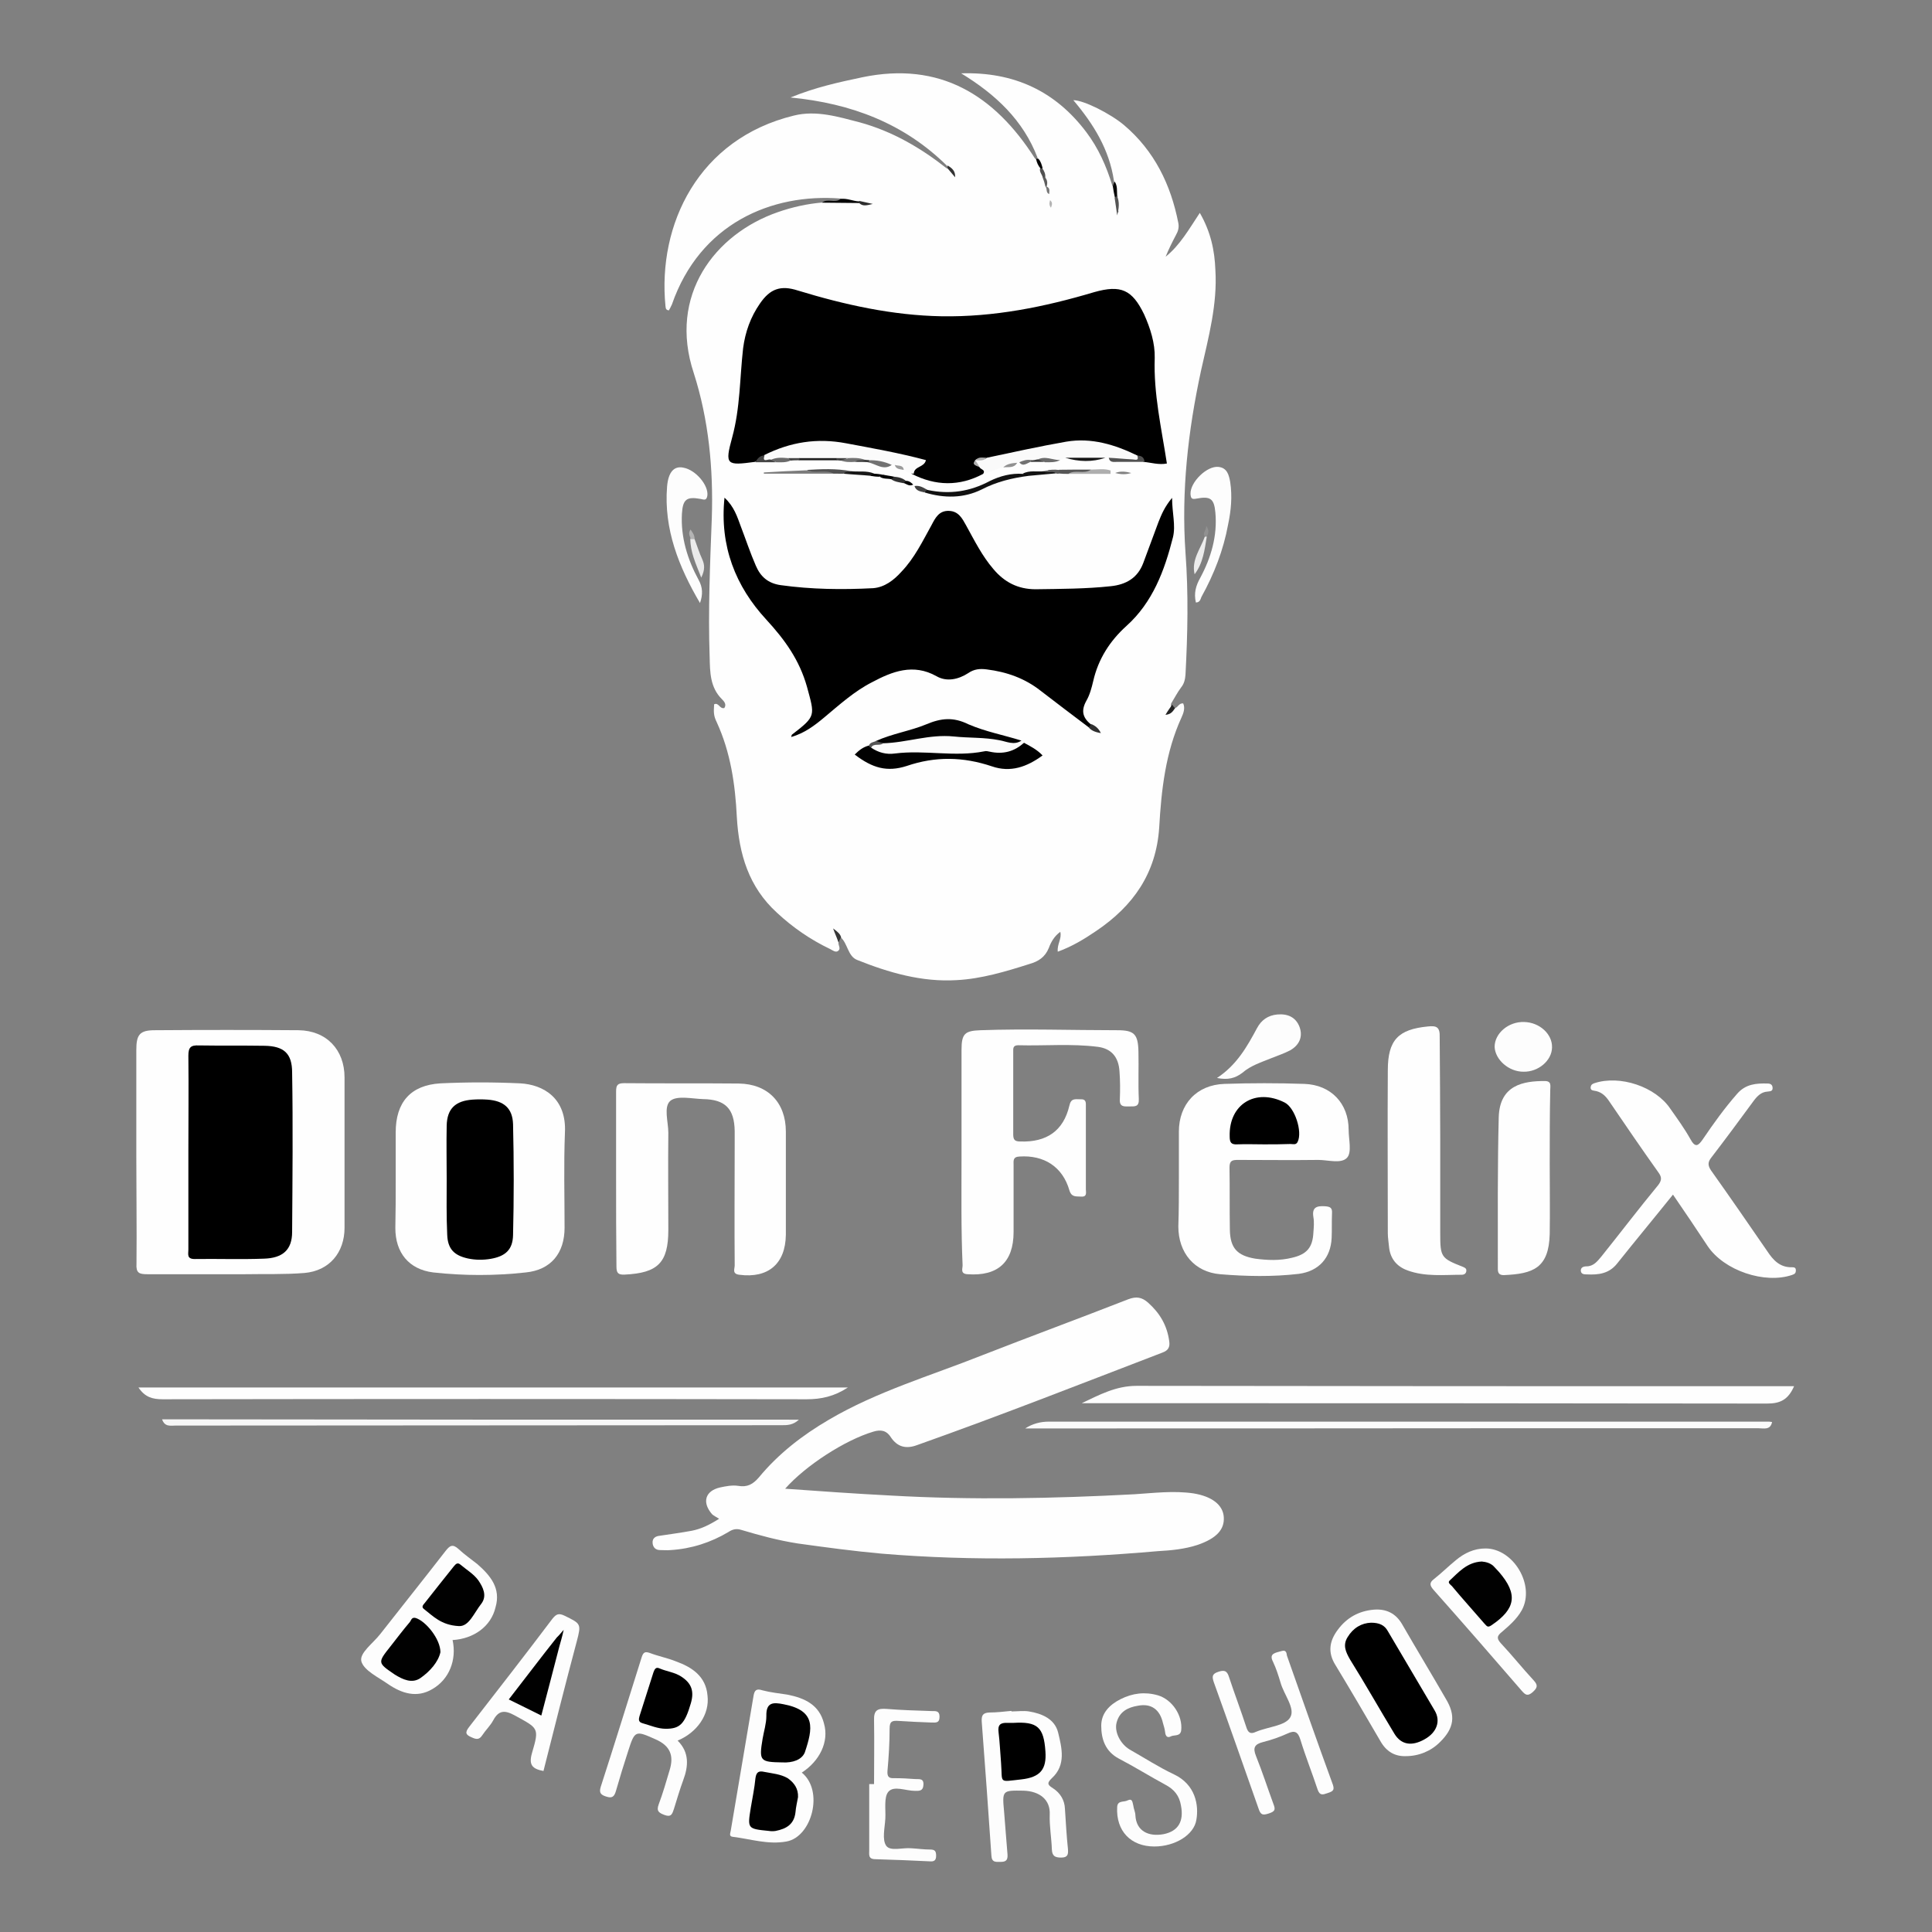 <?xml version="1.0" encoding="utf-8"?>
<!-- Generator: Adobe Illustrator 27.4.0, SVG Export Plug-In . SVG Version: 6.00 Build 0)  -->
<svg version="1.1" id="Camada_1" xmlns="http://www.w3.org/2000/svg" xmlns:xlink="http://www.w3.org/1999/xlink" x="0px" y="0px"
	 viewBox="0 0 1080 1080" style="enable-background:new 0 0 1080 1080;" xml:space="preserve">
<rect x="0" y="0" width="1080" height="1080" fill="#808080" stroke="none"/>
<style type="text/css">
	.st0{fill:#FEFEFE;}
	.st1{fill:#FDFDFD;}
	.st2{fill:#FBFBFB;}
	.st3{fill:#F7F7F7;}
	.st4{fill:#EBEBEB;}
	.st5{fill:#ECECEC;}
	.st6{fill:#060606;}
	.st7{fill:#080808;}
	.st8{fill:#333333;}
	.st9{fill:#919191;}
	.st10{fill:#373737;}
	.st11{fill:#B4B4B4;}
	.st12{fill:#242424;}
	.st13{fill:#050505;}
	.st14{fill:#010101;}
	.st15{fill:#FAFAFA;}
	.st16{fill:#FCFCFC;}
	.st17{fill:#030303;}
	.st18{fill:#111111;}
	.st19{fill:#7C7C7C;}
	.st20{fill:#AEAEAE;}
	.st21{fill:#515151;}
	.st22{fill:#727272;}
	.st23{fill:#565656;}
	.st24{fill:#141414;}
	.st25{fill:#161616;}
	.st26{fill:#181818;}
	.st27{fill:#202020;}
	.st28{fill:#6A6A6A;}
	.st29{fill:#454545;}
	.st30{fill:#6B6B6B;}
	.st31{fill:#545454;}
	.st32{fill:#2F2F2F;}
	.st33{fill:#313131;}
	.st34{fill:#414141;}
	.st35{fill:#555555;}
	.st36{fill:#828282;}
	.st37{fill:#040404;}
	.st38{fill:#5C5C5C;}
	.st39{fill:#2D2D2D;}
	.st40{fill:#3C3C3C;}
	.st41{fill:#9A9A9A;}
	.st42{fill:#5D5D5D;}
	.st43{fill:#424242;}
	.st44{fill:#020202;}
	.st45{fill:#444444;}
	.st46{fill:#767676;}
	.st47{fill:#AFAFAF;}
</style>
<g>
	<path class="st0" d="M656.9,395.8c1.7-0.5,2.1-2.8,4.5-2.6c1.2,2.6,0.2,5.4-0.9,7.8c-9,19.6-11.3,40.6-12.5,61.6
		c-1.7,25.7-14.6,43.9-35.2,57.8c-6.6,4.5-13.5,8.7-21.5,11.6c-0.5-4.2,2.4-7.3,1.4-11.1c-3.3,2.4-5.2,5.7-6.4,9
		c-2.1,5.2-5.9,7.6-10.9,9c-13.2,4.2-26.9,8.3-40.6,9c-19.4,1.2-38-4.2-55.7-11.3c-5.2-2.1-5.2-9.2-9.2-12.7
		c-0.5-0.2-1.2-0.7-1.4-1.2c-0.5,1.4-0.5,2.6,0.2,4c-0.2,1.7,1.4,3.5,0,4.7c-1.4,1.4-3.3-0.2-4.7-0.9c-10.9-5.2-20.8-12-29.7-20.3
		c-15.8-14.4-21.2-32.8-22.4-53.3c-0.9-18.4-3.5-36.4-11.3-53.3c-1.7-3.5-1.7-5.4-1.4-9.9c2.6-1.2,3.1,2.8,5.7,2.1
		c1.4-2.1-0.2-3.8-1.4-5c-6.6-6.6-6.6-15.1-6.8-23.4c-0.9-26,0.2-51.7,1.2-77.7c0.9-27.6-1.7-55-10.1-81.2
		c-14.4-43.4,11.8-77.7,47-89.9c8-2.8,16.5-4.7,25-5.4c6.1-0.5,12.5-1.2,18.6-0.5c2.1,0,4,0.9,6.1,1.4c-0.7-0.2-1.7-0.2-2.4-0.7
		c-0.7-0.2-1.7-0.7-2.4-0.7c-3.3,0-6.6,0-9.7-1.7c-38.9-3.1-78.8,14.2-94.4,59.2c-0.5,1.2-1.2,2.4-1.7,3.3c-1.9-0.2-1.7-1.4-1.9-2.4
		c-4.5-45.6,18.4-93.5,71.8-106.5c12.5-3.1,24.8,0.7,36.8,3.8c18.2,5,34,14.2,48.6,25.7c0.7,0,1.2,0.5,1.9,0.5
		c-0.9-0.5-1.2-1.4-1.9-2.1c-23.8-23.4-53.1-34.7-87.3-38c13.9-5.7,26.9-8.5,40.1-11.3c43.4-9,73.9,9.9,96.5,45.3
		c1.7,1.4,1.9,3.5,3.1,5.2c0.5,1.7,1.2,3.3,1.7,5c1.2,1.4,1.4,3.1,1.2,5c0.2,0.9,0.9,1.7,1.2,2.6c0-0.9-0.7-1.7-0.9-2.4
		c-0.2-1.7,0-3.5-1.2-5c-0.5-1.7-1.2-3.3-1.7-5c-0.9-1.9-2.1-3.5-1.9-5.7c-8-21-23.4-35.4-42.7-47.2c29.5-0.9,52.6,9.9,69.9,32.8
		c6.8,9,11.3,19.1,14.6,30c1.7,1.9,1.4,4.2,2.1,6.4c0,2.8,1.2,5.4,0.7,8c0,0.9,0.7,0.2,0.7,0.2c-1.2-3.1-0.9-6.6-1.9-9.7
		c-0.9-2.6,0.2-5.2-0.7-7.6c-2.6-17.5-11.3-31.6-22.7-45.1c5.9,0,20.8,7.6,28.3,13.9c17,14.4,26.2,33.3,30.4,54.8
		c0.5,2.6-0.2,4.7-1.4,6.8c-2.1,4-4,7.8-5.7,12c8-6.4,13-15.3,19.1-24.5c6.1,10.6,8.3,21,8.7,31.9c1.2,19.1-3.8,37.5-8,56.2
		c-7.3,33.8-11.1,67.5-8.7,102c1.7,22.7,1.2,45.3,0,68c-0.2,2.6-0.7,5-2.4,7.1c-2.1,2.8-3.8,6.1-5.7,9.2
		C654.5,395.8,654.3,397.2,656.9,395.8z"/>
	<path class="st0" d="M402,849c-1.9-1.2-3.1-1.7-4-2.6c-5.7-6.6-3.8-13,4.5-14.9c3.3-0.7,6.8-1.4,10.1-0.9c5.2,0.9,8.3-0.9,11.6-4.7
		c10.9-13.2,24.3-23.6,39.2-32.3c26.9-15.8,56.7-24.5,85.4-35.9c27.1-10.6,54.8-20.8,81.9-31.4c4.5-1.7,7.6-1.2,11.1,1.9
		c6.6,5.9,10.6,12.7,11.8,21.5c0.5,3.3-0.5,5.2-3.8,6.4c-45.6,17.5-91.1,35.4-137.1,51.7c-6.4,2.4-11.1,0.9-14.6-4.2
		c-2.6-4.2-5.9-4.5-9.9-3.3c-15.8,4.7-37.8,18.9-49.3,31.9c19.8,1.4,39.2,2.8,58.8,3.8c45.6,2.6,91.1,1.7,136.4-0.7
		c10.9-0.7,22-2.1,33-0.5c10.4,1.7,16.5,6.4,17,13.2c0.5,7.1-4.2,12-14.6,15.6c-7.3,2.4-14.9,3.1-22.2,3.5
		c-51.5,4.5-102.9,5.7-154.4,1.4c-15.6-1.4-31.2-3.5-47-5.7c-10.9-1.7-21.2-4.5-31.6-7.6c-2.8-0.9-5-0.2-7.1,1.2
		c-9.9,5.9-20.8,9.4-32.3,10.1c-1.9,0.2-3.8,0-5.9,0c-2.4,0-4-1.4-4.2-4c-0.2-2.8,1.9-3.8,4-4c5.9-0.9,12-1.7,17.9-2.8
		C391.8,854.7,396.3,852.6,402,849z"/>
	<path class="st0" d="M76.2,646.5c0-19.8,0-39.7,0-59.5c0-8.7,1.9-11.1,10.4-11.1c26.7-0.2,53.6-0.2,80.3,0
		c15.6,0.2,25.7,10.9,25.7,26.4c0,28.1,0,56.2,0,84c0,13.9-8.5,24.1-22.4,25.3c-11.1,0.9-22.4,0.5-33.5,0.7c-18.2,0-36.4,0-54.3,0
		c-4.7,0-6.4-0.7-6.1-5.9C76.5,686.6,76.2,666.6,76.2,646.5L76.2,646.5z"/>
	<path class="st0" d="M221.2,659c0-8.7,0-17.2,0-26c0-16.8,8.3-26.4,25-27.4c14.9-0.7,29.7-0.7,44.6,0c13,0.7,26,8.3,25,27.6
		c-0.7,17.7-0.2,35.4-0.2,53.1c0,14.2-7.6,23.6-21.7,25c-17.2,1.9-34.5,1.9-51.7,0c-13.7-1.7-21.2-11.1-21.2-24.8
		C221.2,677.7,221.2,668.5,221.2,659z"/>
	<path class="st0" d="M344.4,658.8c0-16.3,0-32.3,0-48.6c0-3.5,0.7-4.7,4.5-4.7c21.5,0.2,42.7,0,64,0.2
		c16.3,0.2,26.4,10.6,26.4,26.9c0,19.1,0,38.5,0,57.6c-0.2,16.3-9.9,24.5-26,22.4c-4.2-0.5-2.6-3.3-2.6-5.2c-0.2-23.1,0-46,0-69.2
		c0-1.9,0-3.8,0-5.9c-0.2-12.5-5.2-17.7-17.7-17.9c-6.1-0.2-14.4-2.1-18.2,0.9c-4,3.3-1.2,11.8-1.2,17.9c-0.2,18.2,0,36.4,0,54.3
		c0,18.4-5.9,24.1-24.3,25c-3.8,0.2-4.7-0.9-4.7-4.5C344.4,691.6,344.4,675.3,344.4,658.8z"/>
	<path class="st0" d="M537.5,646.3c0-19.8,0-39.7,0-59.5c0-9,1.9-10.6,10.6-10.9c25.5-0.9,51,0,76.5,0c9.4,0,11.6,2.1,11.8,12
		c0.2,9-0.2,17.7,0.2,26.4c0.2,4.5-2.1,4.2-5.2,4.2c-2.8,0-5.7,0.5-5.4-4c0.2-5.2,0.2-10.4-0.2-15.6c-0.5-8-4.5-12.7-12-13.7
		c-14.9-1.9-29.7-0.5-44.6-0.9c-3.1,0-2.8,1.9-2.8,3.8c0,15.3,0,30.7,0,46c0,3.1,0.9,4,4,4c14.6,0.5,24.1-5.9,27.4-20.1
		c0.9-4.2,3.3-3.5,6.1-3.5c3.5-0.2,3.1,2.1,3.1,4.2c0,15.3,0,30.7,0,46c0,1.9,0.9,4.5-2.8,4.2c-2.6-0.2-5.2,0.5-6.4-3.5
		c-3.8-13.2-14.2-19.8-27.9-18.9c-3.8,0.2-3.3,2.4-3.3,4.7c0,12.5,0,25,0,37.5c0,17-9,24.8-25.7,23.6c-4.2-0.2-2.8-3.1-2.8-5
		C537.2,687.3,537.5,666.8,537.5,646.3L537.5,646.3z"/>
	<path class="st0" d="M659,659c0-8.7,0-17.7,0-26.4c0-15.3,9.9-26.2,25.5-26.7c14.9-0.5,29.7-0.5,44.6,0
		c14.9,0.5,24.8,10.9,24.8,25.7c0,5.4,1.9,12.5-0.9,15.6c-3.3,3.5-10.6,1.2-16.1,1.2c-14.9,0.2-29.7,0-44.6,0c-3.3,0-5,0.2-5,4.2
		c0.2,11.6,0,23.4,0.2,34.9c0.2,10.1,4,14.4,14.2,16.1c6.8,0.9,13.7,1.2,20.5-0.5c8.3-1.9,11.6-5.7,12-14.2c0.2-2.8,0.5-5.7,0-8.5
		c-0.9-5.4,1.7-6.4,6.4-6.1c3.1,0.2,4.2,0.9,4,4c-0.2,4.5,0,9-0.2,13.7c-0.5,11.1-7.1,18.6-18.4,20.1c-14.6,1.7-29.3,1.4-43.9,0.2
		c-14.4-1.2-23.4-12-23.4-26.7C659,676.7,659,667.8,659,659z"/>
	<path class="st0" d="M935.2,667.8c-10.6,13.2-21,25.7-31.2,38.5c-4.5,5.7-10.4,6.4-16.8,6.1c-1.4,0-3.3,0-3.5-1.9
		c-0.2-1.9,1.4-2.6,3.1-2.6c4,0,6.1-2.8,8.3-5.4c10.6-13.2,21-26.9,31.9-40.1c2.1-2.8,1.9-4.5,0-7.1c-9.4-13.2-18.4-26.4-27.6-39.9
		c-2.1-3.1-4.5-5.2-8.3-5.7c-1.2-0.2-2.1-0.5-1.9-2.1c0.2-1.2,0.9-1.7,2.1-2.1c14.2-4.7,34.2,1.9,42.5,14.4
		c3.8,5.4,7.8,10.9,11.1,16.8c2.8,5.2,4.5,3.8,7.1,0c5.9-8.7,12-17.2,19.1-25.3c4.7-5.4,10.6-5.9,17-5.7c1.7,0,2.8,0.7,2.8,2.6
		c0,1.9-1.7,1.7-2.8,1.9c-3.5,0.2-5.7,2.4-7.8,5.2c-7.8,10.6-15.6,21.2-23.6,31.6c-2.1,2.6-2.1,4.5-0.2,7.3
		c10.6,14.9,21,30,31.4,45.1c3.3,5,7.1,9.2,13.9,9c1.2,0,2.1,0.2,2.1,1.7c0,1.7-0.7,2.1-2.1,2.6c-15.3,5.2-38-2.4-47.2-16.1
		C948.2,686.9,941.8,677.4,935.2,667.8z"/>
	<path class="st0" d="M805.1,636.6c0,17.7,0,35.4,0,53.1c0,13,0.5,13.7,12.5,18.4c1.2,0.5,2.1,0.9,2.1,2.1c0,1.7-1.2,2.4-2.6,2.4
		c-10.1,0-20.3,1.2-30.2-2.4c-5.9-2.1-9.7-6.4-10.4-13c-0.2-2.6-0.7-5.2-0.7-7.8c0-30.4-0.2-60.9,0-91.1c0-17,5.9-22.9,22.4-24.5
		c4.7-0.5,6.8,0.2,6.6,5.9C804.9,598.8,805.1,617.7,805.1,636.6z"/>
	<path class="st0" d="M1002.9,774.9c-3.3,7.6-7.8,9.7-15.1,9.7c-125.3-0.2-250.9-0.2-376.3-0.2c-2.4,0-4.7,0-6.8,0
		c9.9-4.7,19.1-9.7,30.7-9.7c120.1,0.2,240.1,0.2,360.2,0.2C997.7,774.9,1000.1,774.9,1002.9,774.9z"/>
	<path class="st0" d="M866.3,650.5c0,13.2,0.2,26.2,0,39.4c-0.5,19.1-9.4,22.2-25.7,22.9c-2.6,0-3.3-1.2-3.3-3.5
		c0-28.3-0.2-56.4,0.5-84.7c0.5-18.2,13.9-20.3,25.7-20.3c4,0,3.1,2.8,3.1,5C866.3,622.9,866.3,636.6,866.3,650.5z"/>
	<path class="st0" d="M474,775.6c-7.6,5-14.9,6.6-23.1,6.6c-120.1-0.2-240.1-0.2-360,0c-5.7,0-9.9-1.2-13.5-6.6
		C209.6,775.6,341.3,775.6,474,775.6z"/>
	<path class="st1" d="M448.2,990.9c12.5,10.1,5.7,35.9-8.5,38.5c-10.4,1.9-20.1-1.4-30-2.6c-2.4-0.2-1.4-2.1-1.2-3.5
		c4.2-25,8.5-50,12.7-75.1c0.5-3.1,1.4-4.5,5-3.3c4.5,1.2,9.4,1.7,13.9,2.4c9.7,1.9,17.9,5.7,20.5,16.1
		C463.6,973.7,458.1,984.5,448.2,990.9z"/>
	<path class="st1" d="M253,916.8c2.4,11.1-1.9,22-11.3,27.4c-8.7,5.2-17.2,2.4-24.8-2.8c-5.4-3.8-13.5-7.6-14.9-12.7
		c-1.2-4.7,6.6-10.1,10.6-15.3c12-15.3,24.3-30.7,36.4-46.3c2.4-3.1,4-4.2,7.3-1.2c3.3,3.1,7.1,5.7,10.6,8.5
		c7.3,6.4,13.2,13.5,10.1,24.1C274.5,909.2,264.8,916.1,253,916.8z"/>
	<path class="st1" d="M565.5,956.7c3.3,0,6.6-0.5,9.7,0c7.3,1.2,14.4,4.2,16.3,11.8c2.1,8.7,4.5,18.2-3.5,25.5
		c-3.3,3.1-1.9,4,0.7,5.7c4,2.6,6.4,6.6,6.6,11.3c0.5,7.6,0.9,15.1,1.7,22.7c0.2,2.8,0,4.7-3.8,4.7c-3.5,0-5-0.9-5.2-4.5
		c-0.2-6.4-1.4-13-1.2-19.4c0.5-8.5-5.7-13.2-14.6-13.5c-12-0.2-12-0.2-10.9,11.8c0.7,8,1.2,16.1,1.9,23.8c0.2,3.1-0.7,4.2-3.8,4.2
		c-2.6,0-5,0.5-5.2-3.5c-1.7-25-3.5-49.8-5.4-74.8c-0.2-3.5,0.5-5,4.2-5.2c4,0,8.3-0.5,12.3-0.9
		C565.5,956.7,565.5,956.7,565.5,956.7z"/>
	<path class="st1" d="M378.8,973c6.6,6.6,6.1,14.2,3.1,22.2c-1.9,5.2-3.5,10.6-5.2,16.1c-0.9,2.6-1.4,4.7-5.2,3.3
		c-3.1-1.2-4.7-2.1-3.3-5.9c2.4-6.4,4.2-12.7,6.1-19.1c2.6-8.3,0.2-13.7-7.6-17.2c-11.6-5.2-11.8-5.2-15.6,6.6
		c-2.4,7.3-4.7,14.9-6.8,22.2c-0.9,3.1-2.1,4.2-5.4,3.1c-2.8-0.9-4.2-1.9-3.1-5.4c7.8-24.1,15.3-48.4,22.9-72.5
		c0.9-2.8,1.9-3.3,4.5-2.4c5,1.9,9.9,2.8,14.6,4.7c9.2,3.3,16.8,8.5,17.7,19.1C396.8,958.3,389.7,968.5,378.8,973z"/>
	<path class="st1" d="M785.8,981.7c-6.1,0.2-10.9-2.6-14.2-8.5c-8.3-14.2-16.5-28.3-25-42.3c-4.5-7.1-3.5-13.5,1.2-19.8
		c5-6.8,11.8-10.6,20.3-11.3c6.6-0.5,12,1.9,15.6,8c8,13.9,16.5,27.9,24.5,41.8c5.7,9.4,4.7,16.5-3.3,24.3
		C799.9,978.9,793.1,981.7,785.8,981.7z"/>
	<path class="st1" d="M716.6,922.9c2.4-0.7,2.6,1.2,2.8,2.6c8.5,24.1,17,48.4,25.7,72.2c1.2,3.5-0.7,3.8-3.1,4.7
		c-2.6,0.9-4.2,1.4-5.4-1.9c-3.1-9.4-6.8-18.6-9.7-28.1c-1.4-4.5-3.3-5.2-7.3-3.3c-4.2,1.9-8.7,3.5-13.5,4.7c-4.7,1.2-5.9,3.1-4,7.8
		c3.5,8.7,6.4,17.7,9.7,26.7c1.2,3.1,1.2,4.2-2.4,5.4s-4.7,0.9-5.9-2.8c-8.3-23.6-16.5-47-25-70.6c-0.9-2.8-1.2-4.5,2.4-5.7
		c3.5-1.2,5-0.7,6.1,2.8c3.1,9.4,6.6,18.6,9.7,28.1c0.9,2.8,2.1,4.2,5.4,2.6c6.6-2.8,16.3-3.3,19.1-8c3.1-5-3.5-12.7-5.4-19.6
		c-1.2-4-2.4-7.8-4.2-11.6C709.1,924.1,713.3,923.9,716.6,922.9z"/>
	<path class="st2" d="M573.1,798.5c4-2.6,8.5-3.8,13.2-3.8c133.8,0,267.7,0,401.5,0c0.9,0,1.7,0,2.8,0.2c-0.9,4.7-4.7,3.5-7.6,3.5
		c-49.6,0-99.4,0-148.9,0C747.1,798.5,660.2,798.5,573.1,798.5z"/>
	<path class="st1" d="M303.8,990c-6.4-1.2-8.3-3.5-6.4-10.1c4.2-14.2,3.5-13.7-9.7-21c-5.7-3.1-9-2.8-12,2.8
		c-1.7,3.1-4.2,5.4-6.1,8.3c-1.7,2.6-3.3,2.4-5.9,1.2c-3.3-1.4-4-2.6-1.4-5.9c15.6-20.1,31.2-40.1,46.5-60.4
		c2.1-2.6,3.5-3.3,6.8-1.7c9.2,4.5,9.4,4.5,6.8,14.4C316,941.6,309.9,965.9,303.8,990z"/>
	<path class="st1" d="M645.3,1032.2c-13.2,0-21.5-8.7-20.8-22c0.2-4,3.8-2.6,5.9-3.8c2.6-1.2,2.6,0.9,3.1,2.8
		c0.2,1.9,1.2,3.8,1.2,5.7c0.5,8.5,7.1,12,15.8,10.4c8.3-1.7,11.3-7.3,9.7-15.8c-0.9-5.7-3.8-9.2-8.7-11.8c-8.7-4.7-17-9.9-26-14.6
		c-7.6-4-9.9-10.9-9.9-18.4c0-7.1,4.7-11.8,10.9-14.9c6.6-3.3,13.5-4.2,20.8-2.1c8,2.4,13.9,11.3,13,19.6c-0.5,3.5-3.8,2.4-5.7,3.3
		c-2.1,1.2-3.1-0.2-3.3-2.4c-0.2-1.7-0.7-3.3-1.2-5c-1.7-7.6-6.6-11.1-13.9-9.7c-5.7,0.9-10.4,3.3-12,9.4c-1.4,5.2,2.1,12,7.3,15.1
		c8.3,4.7,16.3,9.9,24.8,13.9c12,5.7,13.9,17.2,12.5,25.3C667.5,1025.8,656.7,1032.2,645.3,1032.2z"/>
	<path class="st1" d="M830.4,865.6c15.6,0,27.9,20.5,20.3,34.5c-2.8,5-7.1,8.7-11.3,12.3c-2.6,2.1-2.8,3.5-0.5,6.1
		c6.4,6.8,12,13.9,18.4,20.8c2.6,2.8,2.1,4.2-0.5,6.6c-2.8,2.4-4,1.7-6.1-0.7c-16.3-18.9-32.8-37.8-49.3-56.4
		c-2.1-2.4-2.6-4,0.2-6.1c4.2-3.3,8-7.1,12.3-10.6C818.6,868.2,824,865.6,830.4,865.6z"/>
	<path class="st3" d="M446.6,793.6c-3.3,3.1-6.6,3.1-9.7,3.1c-112.8,0-225.7,0.2-338.7,0.2c-2.8,0-6.1,0.9-7.6-3.5
		C209.4,793.6,327.6,793.6,446.6,793.6z"/>
	<path class="st1" d="M488.6,997.3c0-11.8,0.2-23.6,0-35.6c-0.2-5.7,1.9-6.8,7.1-6.4c8.3,0.7,16.8,0.9,25.3,1.2
		c2.1,0,4.2-0.2,4.2,3.1c0,3.8-2.1,3.3-4.7,3.3c-6.1-0.2-12-0.5-18.2-0.9c-3.3-0.2-5,0-5,4.2c0,8-0.5,16.1-1.2,23.8
		c-0.2,3.1,0.7,4.2,3.8,4c3.8,0,7.8,0.2,11.6,0.5c2.1,0.2,5-0.7,4.7,3.3c-0.2,3.5-2.4,3.3-4.7,3.3c-5.2,0-11.8-3.1-14.9,0.5
		c-2.6,3.1-1.4,9.9-1.7,15.1s-1.9,11.6,0.5,15.1c2.4,3.3,9.2,0.9,14.2,1.4c3.5,0.2,6.8,0.7,10.4,0.7c2.6,0,3.3,0.9,3.3,3.5
		c0,2.6-1.2,3.3-3.5,3.1c-10.1-0.5-20.3-0.9-30.4-1.2c-4.2,0-3.5-2.6-3.5-5.2c0-12.3,0-24.5,0-36.8
		C486.7,997.3,487.7,997.3,488.6,997.3z"/>
	<path class="st1" d="M391.3,337.1c-11.8-20.1-20.3-41.3-18.4-65.1c0.7-8.3,4-11.6,9-10.6c7.1,1.2,14.4,10.1,13.5,15.8
		c-0.5,2.8-1.9,2.1-3.8,1.7c-7.8-1.4-9.9,0.2-10.4,8.3c-0.7,13.2,3.1,25.5,9.4,37.1C392.8,328.3,393,332.3,391.3,337.1z"/>
	<path class="st1" d="M680.3,602.6c11.1-7.3,16.8-17.5,22.4-27.9c2.4-4.5,6.1-7.1,11.3-7.6c5.7-0.5,10.4,1.4,12.5,7.1
		c1.9,5.4-0.2,10.1-5.4,13c-3.3,1.7-6.6,2.8-10.1,4.2c-5.9,2.4-11.8,4.2-16.5,8.3C690.4,602.8,686.4,603.8,680.3,602.6z"/>
	<path class="st1" d="M668.5,336.8c-1.2-5.2,0-9.4,2.4-13.7c6.1-11.3,9.7-23.6,8.5-36.6c-0.7-7.8-2.8-9.2-10.4-7.8
		c-2.6,0.5-3.3,0.2-3.5-2.6c-0.2-6.6,9.2-15.8,15.6-15.1c5,0.5,5.9,4.7,6.6,8.5c1.2,8,0.5,15.8-1.2,23.8
		c-2.6,14.2-7.8,27.6-14.9,40.4C671.1,334.9,670.8,336.8,668.5,336.8z"/>
	<path class="st1" d="M851.6,599.1c-8.3,0-15.8-6.8-16.1-13.9c0-7.6,7.8-14.2,16.5-13.9c8.7,0.2,15.8,6.8,15.6,14.2
		C867.5,592.9,859.9,599.3,851.6,599.1z"/>
	<path class="st4" d="M388.3,301.4c1.4,3.8,2.6,7.6,4.2,11.1c1.4,3.1,1.7,5.9-0.5,10.4c-3.1-8-6.1-14.2-6.1-21.7
		C386.9,300.5,387.6,300.5,388.3,301.4z"/>
	<path class="st5" d="M674.6,300c-1.2,7.3-2.1,14.9-6.8,21c-1.9-8,3.3-14.2,5.7-21C673.9,299.5,674.4,299.5,674.6,300z"/>
	<path class="st6" d="M480.3,113.5c-6.8,0-13.9-0.2-20.8-0.2c3.1-2.6,7.3,0.5,10.4-2.1c3.5-0.5,6.8,1.2,10.4,1.4
		c0.2,0.2,0.5,0.5,0.2,0.7C480.6,113.3,480.6,113.5,480.3,113.5z"/>
	<path class="st7" d="M623.1,101.5c1.7,2.4,1.2,5.2,1.4,7.8c0.5,1.4,0,1.7-1.2,1.4c-0.5-2.1-0.9-4.2-1.2-6.4
		C622.2,103.4,622.7,102.4,623.1,101.5z"/>
	<path class="st8" d="M529.7,92.5c2.4,1.4,4.5,3.1,4.2,6.6c-1.4-1.7-2.8-3.3-4.2-5C529.7,93.7,529.7,93.2,529.7,92.5z"/>
	<path class="st9" d="M674.6,300h-0.5h-0.5c-1.7-2.1,0.7-3.1,0.7-6.1C676.3,296.9,675.3,298.3,674.6,300z"/>
	<path class="st10" d="M468.8,526.8c-0.9-2.4-1.9-4.5-3.1-7.8c2.6,1.9,4,3.1,4.5,5C469.5,524.9,469.2,525.9,468.8,526.8z"/>
	<path class="st11" d="M388.3,301.4c-0.7,0-1.4,0-2.1,0c-0.5-1.7-1.7-3.1-0.2-5.4C387.1,297.6,388.3,299,388.3,301.4z"/>
	<path class="st12" d="M656.9,395.8c-1.2,1.7-2.1,3.5-5.4,3.8c1.4-2.4,2.6-4,3.8-5.7C655.7,394.6,656.2,395.4,656.9,395.8z"/>
	<path class="st13" d="M580.4,88.7c1.4,1.4,1.9,3.3,2.4,5.2c-0.2,0.7-0.7,0.7-1.2,0.2c-1.2-1.4-2.1-3.3-2.4-5.2
		C579.2,88.7,579.9,88.7,580.4,88.7z"/>
	<path d="M422,258.2c-15.8,2.1-17,1.9-12.7-13.7c4.5-16.5,4.2-33,6.1-49.8c1.2-9.2,4.2-17.5,9.4-25c5.7-8.3,11.6-10.4,21.2-7.3
		c26.2,8,52.9,13.9,80.3,14.4c29.3,0.5,57.6-5.2,85.4-13.5c14.9-4.2,21.2-1.4,27.9,12.5c3.5,7.8,6.1,16.1,5.9,24.3
		c-0.7,20.1,3.8,39.4,6.8,59c-4.5,0.9-8.7-0.5-13-0.9c-1.7-1.4-3.8-2.1-5.9-2.6c-17.7-8.3-35.9-8.5-54.8-3.8
		c-8.5,2.1-17.2,3.5-26,5.2c-1.9,0.5-3.8,0.2-5.9,0.7c-0.5,0.2-0.7,0.5-0.9,0.9c0.2,1.2,1.4,1.4,2.1,2.1c1.4,1.2,3.1,2.1,1.7,4.2
		c-13.2,7.1-26.7,6.8-39.9,0c-2.6-3.3,2.4-3.8,2.4-6.8c-13-3.5-26.2-5.7-39.4-8c-9.9-1.9-19.6-2.1-29.5,0
		c-5.2,1.2-10.1,3.3-15.1,5.4C426.8,256.3,424.4,257,422,258.2z"/>
	<path d="M608.5,406.5c-9-6.8-17.9-13.5-26.7-20.3c-9-7.1-19.1-10.6-30.2-12c-3.8-0.5-7.1-0.2-10.4,2.1c-5.4,3.5-12,5-17.7,1.7
		c-13-7.3-24.8-2.6-35.9,3.3c-9.9,5-18.4,12.7-26.9,19.8c-5.4,4.5-10.9,8.7-18.4,10.9c0.2-0.9,0.2-1.2,0.5-1.4
		c13.5-10.4,12.7-10.4,8.3-26.7c-4.2-14.9-12.3-26.2-22.7-37.5c-17.2-18.6-26.2-41.1-23.4-68.2c5.4,5,7.1,10.6,9.2,16.3
		c2.8,7.3,5.2,14.6,8.3,21.7c2.6,6.1,6.8,9.9,13.9,10.9c17.2,2.4,34.5,2.6,51.7,1.7c6.4-0.5,11.6-4.5,15.8-9.2
		c7.3-7.6,11.8-17,16.8-26c2.1-4,4.2-8.3,9.9-8c5.2,0.2,7.3,4.2,9.4,8c4.7,8.5,9,17.2,15.3,24.5c6.1,7.3,13.7,11.3,23.6,11.3
		c13.9-0.2,28.1-0.2,42-1.7c8.7-0.9,15.1-4.7,18.2-13c2.8-7.6,5.7-15.3,8.5-22.9c1.7-4.2,3.3-8.3,7.6-13.5c0,8.5,2.1,15.3,0.5,22
		c-4.7,18.6-11.3,36.4-26,49.6c-9.4,8.5-15.8,18.6-18.6,30.9c-0.9,3.8-1.9,7.6-3.8,10.9c-3.3,5.9-1.9,9.9,3.1,13.7
		C610.4,406.2,609.9,406.7,608.5,406.5z"/>
	<path class="st14" d="M572.4,415.2c3.5,1.9,7.3,3.8,10.4,7.1c-8.7,6.4-17.9,9.7-28.3,6.1c-16.1-5.4-31.6-5.7-47.7-0.2
		c-10.9,3.5-19.1,1.2-29-6.4c2.4-2.4,4.7-4.2,7.8-5c1.2,0,2.1,0,3.3,0.2c4.7,2.1,9.4,2.6,14.4,1.9c6.4-0.9,13-0.7,19.4,0.2
		c4.2,0.7,8.5,0.5,13,0c6.4-0.9,12.7-2.1,19.4-0.7C561.3,419.7,566.5,416.4,572.4,415.2z"/>
	<path class="st15" d="M551.6,255.9c14.6-3.1,29.5-6.4,44.4-9c14.2-2.4,27.4,1.7,39.9,7.8c1.9,1.4,2.4,3.3-0.5,3.1
		c-5.2-0.2-10.6,0.5-15.6-1.9c-0.7,0-1.2,0-1.9,0c-7.6,1.2-14.9,1.2-22.4,0c-0.9,0.5-2.1,0.9-3.1,1.4c-4.2,1.2-8.5-0.9-12.5,0.5
		c-1.2,0.2-2.6,0-3.8,0c-2.1-0.5-4.2,1.7-6.6,0.7c-0.5,0-0.9,0-1.2,0c-2.4,1.9-5.2,1.4-7.8,2.6c-3.5,1.2-6.8,2.6-10.4,3.8
		c0.7-2.4-1.9-2.4-2.6-3.8c-0.9-1.2-3.3-1.4-2.4-3.8l0,0C547.1,255.4,550,257.7,551.6,255.9z"/>
	<path class="st2" d="M427.2,254.4c14.6-7.3,29.5-9.7,45.8-6.6c14.9,2.8,29.7,5.4,44.6,9.4c-0.9,4.2-6.6,3.3-6.8,7.6
		c-2.1,0-3.8-0.9-5.4-2.1c-1.2-1.9-3.8-1.2-5-2.8c-0.5,0-0.9,0-1.4,0c-4.5,0.7-8.5-1.7-12.7-1.9c-0.9,0-2.1,0-3.1-0.2
		c-3.1-0.7-6.1-0.2-9.4-0.5c-2.1,0-4.2-0.9-6.6-0.7c-6.6,0-13,0-19.6,0c-2.1,0-4.5-0.2-6.6,0.2c-3.1,0.7-6.4-0.2-9.4,0.7
		C429.8,256.6,424.6,260.8,427.2,254.4z"/>
	<path class="st16" d="M572.4,415.2c-5.4,5-11.8,6.6-19.1,5c-0.9-0.2-2.1-0.5-3.1-0.2c-16.5,3.3-33.3-0.9-49.8,1.2
		c-5,0.7-9.4-0.5-13.5-3.3c0.9-4,5-1.7,7.1-3.8c16.1-4,32.6-4.7,49.1-4.7c6.6,0,12.7,1.7,18.9,3.5c2.8,0.7,5.7,1.9,8.7,1.2
		C571.5,414.5,571.9,414.7,572.4,415.2z"/>
	<path class="st17" d="M571,414c-4.2,2.8-8.3,0.5-12.3-0.2c-8.5-1.7-17-1.2-25.5-2.1c-13.9-1.4-26.2,3.5-39.7,3.8
		c-1.4,0-3.5,1.7-4-1.2c9.2-4.2,19.4-5.7,28.3-9.4c8.3-3.5,15.1-4.2,23.6,0C550.9,409,561.1,410.9,571,414z"/>
	<path class="st18" d="M575,266c-9.2,1.2-17.9,3.3-26.2,7.6c-10.1,5-21,5-31.9,1.7c-0.2-1.2,0-1.9,1.7-1.4c12.3,2.6,23.6,0.9,34.7-5
		c5.7-2.8,12-4.5,18.6-4C573.1,264.8,574.8,263.4,575,266z"/>
	<path class="st19" d="M466.2,264.8c-13,0-26,0-39.2,0c0-0.2,0-0.5,0-0.7c8-0.5,15.8-0.9,23.6-1.2c4,0.7,8,0,12,0.5
		C464.3,263.2,466.2,262.5,466.2,264.8z"/>
	<path class="st20" d="M609.9,262.5c3.8,0,7.3-0.7,10.9,0.5c0,0.7,0,1.2,0,1.9c-8,0-15.8,0-23.8,0c0.5-3.3,2.8-1.7,4.5-1.9
		C604.3,262.7,607.1,263.6,609.9,262.5z"/>
	<path class="st21" d="M619.8,255.9c4.5,0.2,8.7,0.7,13.2,0.9c1.4,0,3.8,1.2,2.8-2.1c2.6,0,3.8,1.2,4,3.5c-5.2,0-10.4,0-15.6,0
		C622.7,258.2,620.3,258.7,619.8,255.9z"/>
	<path class="st21" d="M466.2,264.8c-5-2.6-10.4,0.2-15.3-2.1c8.3-0.5,16.5-0.9,24.8,0.7c-0.9,1.7-3.1,0.2-4.2,1.4
		C469.7,264.8,468.1,264.8,466.2,264.8z"/>
	<path class="st22" d="M485.5,257.3c4.5-0.2,9,0.7,13,2.6c-4.7,3.3-8.7-0.5-13-1.4c-0.5-0.2-0.5-0.5-0.5-0.7
		C485.3,257.3,485.5,257.3,485.5,257.3z"/>
	<path class="st23" d="M609.9,262.5c-3.8,2.8-9-0.2-12.7,2.4c-1.7,0-3.5,0-5.2-0.2c-0.7-0.7-0.7-1.4,0-2.1
		C597.9,262.5,603.8,262.5,609.9,262.5z"/>
	<path class="st24" d="M575,266c-0.9-1.2-2.1-1.2-3.3-1.2c3.8-2.1,8-0.9,12-1.4c2.4,0,5-2.1,6.6,1.2
		C585.4,265.1,580.2,265.5,575,266z"/>
	<path class="st25" d="M595.5,255.9c7.6,0,14.9,0,22.4,0C610.6,258.4,603.1,258.2,595.5,255.9z"/>
	<path class="st26" d="M471.6,264.8c0.9-1.4,2.8-0.7,4.2-1.4c4.2,0.5,8.7-0.5,13,1.4c-0.2,0.9-0.9,0.9-1.7,1.2
		C481.8,265.5,476.6,265.3,471.6,264.8z"/>
	<path class="st27" d="M446.8,256.1c6.8,0,13.7,0,20.8,0c0.5,0.2,0.5,0.5,0.5,0.7c-0.2,0.2-0.2,0.5-0.5,0.5c-6.8,0-13.9,0-20.8,0
		c-0.5-0.2-0.5-0.5-0.5-0.7C446.6,256.1,446.6,256.1,446.8,256.1z"/>
	<path class="st28" d="M431,257c3.1-1.4,6.1-1.2,9.4-0.9c0.5,0.5,1.4,0.5,1.4,1.4c-2.6,1.2-5.4,0.9-8,0.9
		C432.9,257.5,431.5,258.2,431,257z"/>
	<path class="st29" d="M431,257c0.9,0.5,1.9,0.9,2.8,1.4c-3.8,0-7.8,0-11.6,0c1.2-1.9,2.4-3.8,5.2-3.8
		C425.8,259.2,429.8,256.1,431,257z"/>
	<path class="st30" d="M579.9,257c4.2-2.4,8.5,0.2,12.7,0.2c-2.6,1.4-5.7,1.2-8.5,1.2C582.8,257.3,580.9,258.4,579.9,257z"/>
	<path class="st22" d="M474,256.1c3.3-0.2,6.4-0.2,9.4,0.9c-1.4,1.9-3.8,0.2-5.4,1.2c-2.8,0.2-5.7,0.2-8.3-0.9
		C470.9,255.9,472.8,257.3,474,256.1z"/>
	<path class="st31" d="M623.1,110.7c0.5-0.5,0.9-0.9,1.2-1.4c1.7,3.5,1.2,7.3,0.2,11.1C624.1,117.3,623.6,114,623.1,110.7z"/>
	<path class="st32" d="M608.5,406.5c0.5-0.5,1.2-1.2,1.7-1.7c1.9,0.9,3.8,2.1,5.2,5C612.1,409.3,609.9,408.3,608.5,406.5z"/>
	<path class="st33" d="M499.9,266.5c2.4,0.2,4.7,0.7,6.6,2.4c-0.2,0.5-0.7,0.9-1.4,1.2c-2.4-0.5-4.7-0.7-6.8-2.1
		C498.5,266.9,499.2,266.9,499.9,266.5z"/>
	<path class="st34" d="M518.3,273.8c-0.5,0.5-0.9,0.9-1.7,1.4c-2.1-0.5-4.5-0.7-5.4-3.5C514.1,271.2,516.2,272.6,518.3,273.8z"/>
	<path class="st35" d="M489.8,414.2c1.4,0.5,2.6,0.9,4,1.2c-1.9,1.9-5.2-0.2-6.8,2.4c-0.7,0-1.2-0.2-1.2-1.2
		C486.5,414.9,488.4,414.9,489.8,414.2z"/>
	<path class="st36" d="M632.4,264.4c-2.8,0.9-5.7,0.9-9,0C626.4,263.2,629.3,263.6,632.4,264.4z"/>
	<path class="st9" d="M560.8,261.3c2.1-2.1,5-2.4,7.8-2.6C566.7,262,563.7,260.8,560.8,261.3z"/>
	<path class="st37" d="M499.9,266.5c-0.5,0.5-0.9,0.9-1.7,1.4c-2.1-0.5-4.5,0-6.4-1.4c0.2-0.7,0.9-0.9,1.7-1.2
		C495.4,265.8,497.8,266,499.9,266.5z"/>
	<path class="st22" d="M569.8,258.4c2.1-0.9,4.2-1.7,6.6-1.2c0.5,0.2,0.5,0.5,0.5,0.7s-0.2,0.2-0.5,0.2
		C574.3,258.7,571.9,261.3,569.8,258.4z"/>
	<path class="st38" d="M590.6,264.8c-1.9-1.9-4.5-0.2-6.6-1.2c2.6-1.2,5.2-1.2,8-0.9c0,0.7,0,1.4,0,2.1
		C591.5,264.8,591,264.8,590.6,264.8z"/>
	<path class="st39" d="M480.3,113.5c-0.2-0.2-0.2-0.7,0-1.2c2.1,0.5,4,0.9,7.6,1.7C484.3,114.9,482.2,115.4,480.3,113.5z"/>
	<path class="st21" d="M581.4,94.2c0.5,0,0.9,0,1.2-0.2c1.2,1.7,1.9,3.3,1.7,5.2c-0.5,0.5-0.9,0.5-1.4,0
		C582.5,97.5,580.9,96,581.4,94.2z"/>
	<path class="st40" d="M478,258.2c1.4-1.4,3.5-0.5,5.4-1.2c0.7,0,1.4,0.2,2.4,0.2c0,0.5,0,0.7,0,1.2
		C483.2,258.2,480.6,258.2,478,258.2z"/>
	<path class="st41" d="M500.2,259.9c1.9,0.7,4.7-0.2,5,2.8C503.2,262.2,500.9,262.5,500.2,259.9z"/>
	<path class="st40" d="M576.4,258.2c0-0.2,0-0.7,0-0.9c1.2,0,2.4-0.2,3.5-0.5c1.4,0.5,2.6,0.9,4,1.4
		C581.6,258.2,579,258.2,576.4,258.2z"/>
	<path d="M505.1,270c0.5-0.5,0.9-0.7,1.4-1.2c1.7,0,2.8,0.9,4,2.1C508.2,272.1,506.8,270.5,505.1,270z"/>
	<path class="st42" d="M582.8,99.1c0.5,0,0.9,0,1.4,0c1.4,1.7,1.4,3.3,0.9,5.2h-0.7C584,102.4,583.5,100.8,582.8,99.1z"/>
	<path class="st43" d="M474,256.1c-1.4,0.5-2.6,0.9-4,1.4c-0.7,0-1.4-0.2-2.4-0.2c0-0.5,0-0.7,0-1.2
		C469.7,256.1,471.8,256.1,474,256.1z"/>
	<path class="st44" d="M493.3,265.3c-0.5,0.5-0.9,0.7-1.7,1.2c-1.7,0-3.3-0.2-5-0.5c0.5-0.5,1.2-0.9,1.7-1.2
		C490.3,264.8,491.9,265.1,493.3,265.3z"/>
	<path class="st45" d="M441.9,257.5c-0.5-0.5-0.9-0.9-1.4-1.4c2.1,0,4.2,0,6.4,0c0,0.5,0,0.7,0,1.2
		C445.2,257.3,443.5,257.3,441.9,257.5z"/>
	<path class="st11" d="M587.5,116.1c-1.2-1.4-0.9-2.8-0.5-4.2C588.7,113.3,588,114.7,587.5,116.1z"/>
	<path class="st46" d="M584.4,104.3h0.7c2.1,0.9,1.4,2.6,1.4,4.2C584.4,107.6,585.6,105.5,584.4,104.3z"/>
	<path d="M105.3,643.9c0-17.9,0.2-35.9,0-53.8c0-4.7,1.4-5.9,5.9-5.7c12.3,0.2,24.5,0,36.8,0.2c10.6,0.2,15.3,4.2,15.3,14.9
		c0.5,29.7,0.2,59.5,0,89.2c0,9.9-5.2,14.6-15.8,14.9c-13,0.5-26,0-38.7,0.2c-4.5,0-3.5-2.8-3.5-5.2
		C105.3,680.5,105.3,662.3,105.3,643.9z"/>
	<path d="M249.7,659c0-9.9-0.2-19.8,0-29.7c0.2-9.7,5-13.9,14.4-14.6c2.8-0.2,5.7-0.2,8.5,0c9,0.7,13.9,4.7,14.2,13.7
		c0.5,20.8,0.5,41.3,0,62.1c-0.2,8.3-4.5,11.8-12.5,13.2c-4.2,0.7-8.5,0.7-12.7-0.2c-7.8-1.7-11.3-5.4-11.6-13.2
		C249.5,679.8,249.7,669.4,249.7,659L249.7,659z"/>
	<path d="M706.5,639.7c-5,0-9.9-0.2-14.9,0c-3.5,0.2-4.2-1.2-4.2-4.5c-0.5-17.9,14.4-27.1,30.7-18.9c5.7,2.8,10.1,16.3,7.3,22
		c-0.9,1.9-2.6,1.2-4,1.2C716.4,639.7,711.4,639.7,706.5,639.7z"/>
	<path class="st14" d="M446.1,1004.6c-0.5,2.8-1.2,5.7-1.4,8.3c-0.7,6.8-5,9.4-11.1,10.6c-1.2,0.2-2.6,0.2-3.8,0
		c-12-1.2-12-1.2-10.1-13c0.9-5.4,2.1-11.1,2.6-16.5c0.5-3.5,1.9-4.2,5-3.5c4.5,0.9,9,1.2,13,3.5
		C444,996.6,446.3,999.9,446.1,1004.6z"/>
	<path class="st14" d="M437.4,985.2c-12.5-0.2-13.2-0.7-11.1-13.2c0.7-4.2,2.1-8.5,2.1-12.7c-0.2-7.8,3.8-7.8,9.7-6.6
		c18.2,3.5,16.3,13.5,11.8,26.9C448.2,983.8,443,985.5,437.4,985.2z"/>
	<path class="st14" d="M256.6,909c-10.1-0.5-14.6-5.7-19.8-9.7c-1.4-1.2,0-2.4,0.7-3.3c5.4-6.8,10.6-13.5,16.1-20.3
		c1.2-1.4,2.1-2.6,4-0.9c3.3,2.8,7.1,5,9.7,8.5c2.8,4,5,8.7,1.9,13C264.8,901.9,262.2,909.2,256.6,909z"/>
	<path class="st14" d="M246.2,923.6c-1.2,5.4-5.7,10.6-11.1,14.4c-4.7,3.3-9.9,0.9-14.4-1.9c-9.7-6.6-9.7-6.6-2.4-15.8
		c3.5-4.5,7.1-9.2,10.9-13.7c0.7-0.9,0.9-2.8,3.3-2.1C238.2,906.4,246.2,916.3,246.2,923.6z"/>
	<path d="M584.4,979.1c0.7,9.9-2.8,14.4-13.5,15.6c-13,1.4-10.4,2.4-11.3-9.2c-0.5-5.9-0.7-11.6-1.4-17.2c-0.5-4,0.9-5.4,5-5.2
		c0.9,0,2.1,0,3.3,0C579.9,962.3,583.5,965.4,584.4,979.1z"/>
	<path d="M372.2,966.4c-4.5,0-8.7-1.9-13-3.1c-2.6-0.7-2.1-2.4-1.7-4c2.6-8.3,5.2-16.3,7.8-24.5c0.7-1.9,1.4-3.1,3.5-2.1
		c4,1.7,8.3,2.1,12,4.5c5.9,3.8,7.3,8.3,5.4,14.9C382.8,963.8,380,966.4,372.2,966.4z"/>
	<path d="M766.4,907.1c4.7,0,7.6,1.4,9.4,4.7c8.7,14.9,17.5,29.5,26.2,44.4c3.5,5.9,1.2,12.3-5.7,16.1c-7.1,4-13,3.1-16.8-3.1
		c-8.3-13.7-16.3-27.9-24.8-41.5c-2.4-4.2-4.2-8-1.4-12.5C756.5,909.9,761.2,907.3,766.4,907.1z"/>
	<path class="st14" d="M315.1,911.1c-0.9,4.2-1.7,6.6-2.4,9.2c-3.3,12.7-6.6,25.5-10.1,38.7c-6.1-3.1-12-5.9-18.2-9
		c9.2-11.8,17.9-23.4,26.9-34.7C312.3,914.4,313,913.5,315.1,911.1z"/>
	<path class="st14" d="M828.3,872.9c2.4,0.2,5.2,0.9,7.1,3.1c0.9,0.9,1.7,1.9,2.6,2.8c10.6,12.3,9.4,20.5-4.2,29.7
		c-2.4,1.7-2.8,0.2-4-0.9c-6.1-7.1-12.3-13.9-18.2-21c-0.7-0.7-2.6-1.9-1.2-3.1C815.3,879,820,873.3,828.3,872.9z"/>
	<path class="st47" d="M545.2,257.3c0.9,1.2,1.7,2.6,2.4,3.8C544.1,259.9,543.6,259.2,545.2,257.3z"/>
	<path class="st47" d="M551.6,255.9c-1.7,1.9-4,1.4-6.4,1.4C547.1,255.1,549.5,255.9,551.6,255.9z"/>
</g>
</svg>
